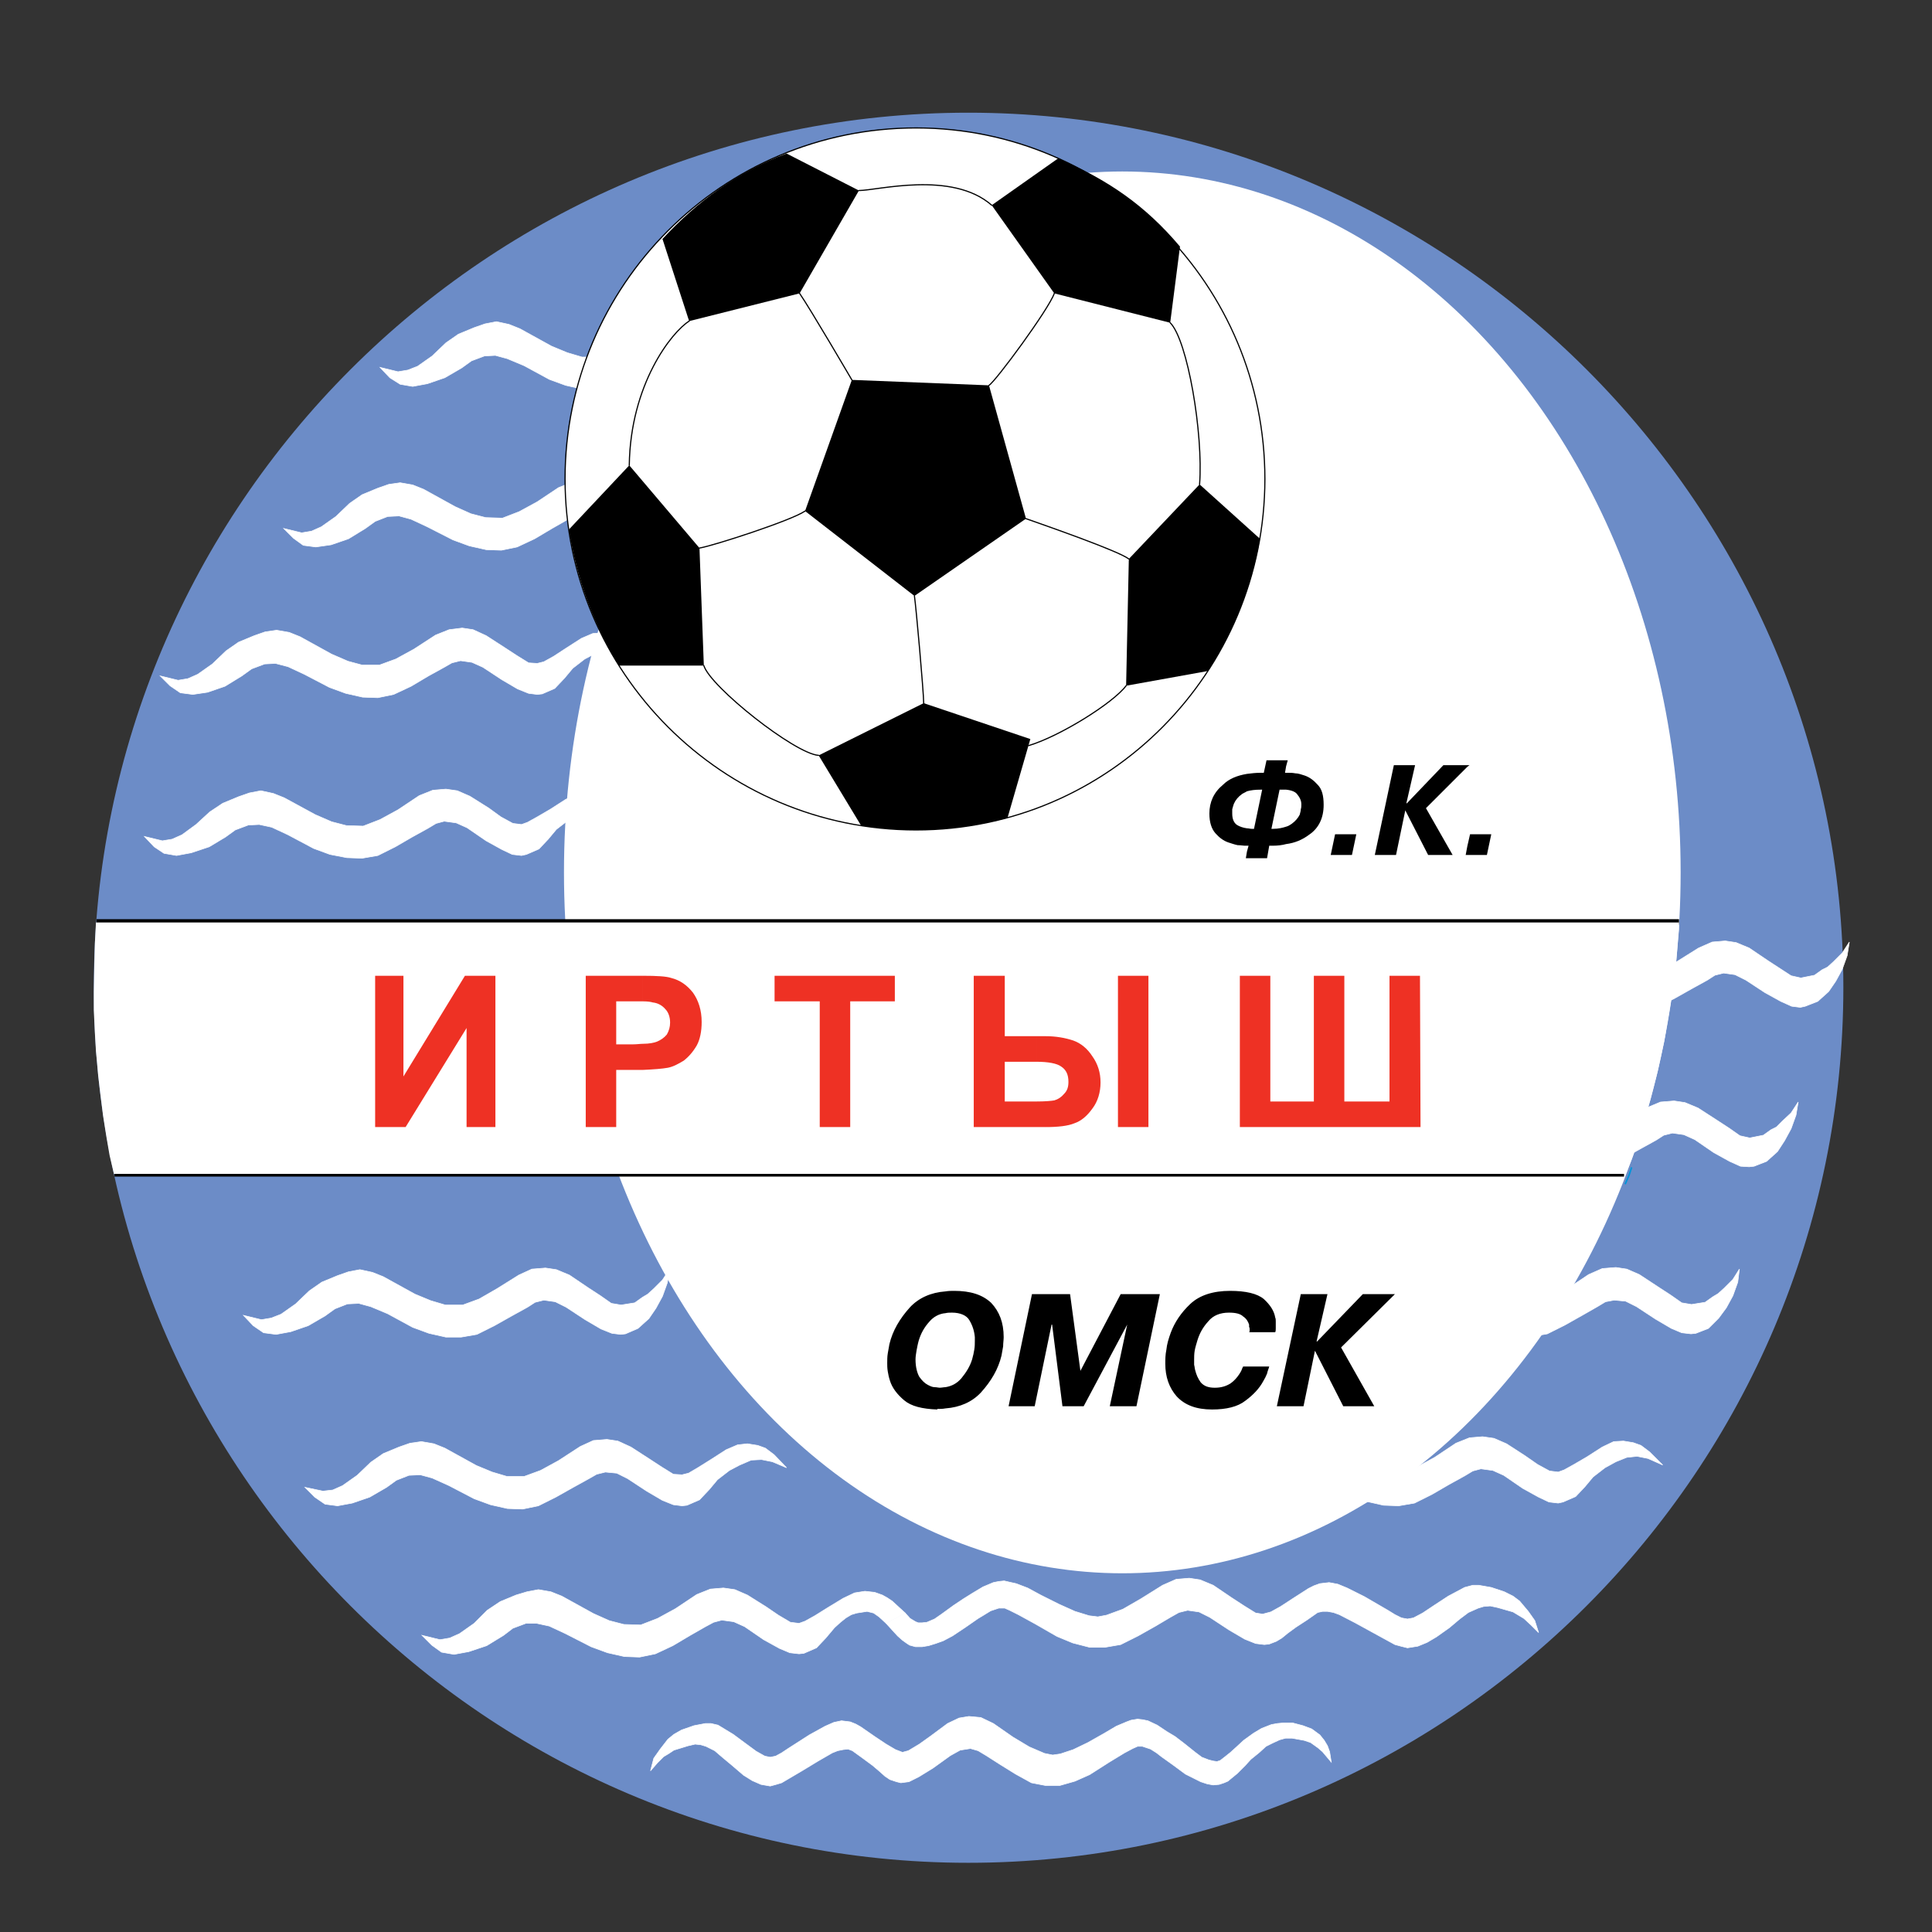 <?xml version="1.0" encoding="iso-8859-1"?>
<!-- Generator: Adobe Illustrator 24.0.1, SVG Export Plug-In . SVG Version: 6.00 Build 0)  -->
<svg version="1.1" id="Layer_1" xmlns="http://www.w3.org/2000/svg" xmlns:xlink="http://www.w3.org/1999/xlink" x="0px" y="0px"
	 viewBox="0 0 660 660" style="enable-background:new 0 0 660 660;" xml:space="preserve">
<rect x="0" y="0" width="660" height="660" fill="#333333" stroke="none"/>
<path style="fill:#6C8CC7;" d="M330.788,38.5c-164.524,0-298.745,134.407-298.745,298.744
	c0,164.709,134.221,299.115,298.745,299.115c164.708,0,298.93-134.406,298.93-299.115C629.718,172.907,495.496,38.5,330.788,38.5z"
	/>
<g>
	<polyline style="fill:none;stroke:#0095DA;stroke-width:0.529;" points="555.169,404.54 556.471,401.567 557.401,398.777 	"/>
</g>
<g>
	<line style="fill:none;stroke:#000000;stroke-width:0.331;" x1="227.619" y1="352.133" x2="227.619" y2="352.927"/>
</g>
<polygon style="fill:#FFFFFF;stroke:#FFFFFF;stroke-width:0.199;" points="104.174,508.089 107.519,511.434 111.052,513.85 
	115.328,514.407 120.346,513.477 126.295,511.434 132.059,508.089 135.404,505.671 139.681,503.997 143.583,503.811 
	147.674,504.927 153.437,507.531 161.988,511.992 167.565,514.036 173.328,515.337 178.534,515.523 183.924,514.407 
	189.874,511.434 195.823,508.089 201.214,505.114 203.815,503.626 206.791,502.881 210.695,503.253 214.413,505.114 
	220.919,509.388 226.31,512.55 230.028,514.036 233.003,514.407 234.677,514.223 238.951,512.363 242.297,508.831 245.087,505.485 
	249.177,502.325 252.708,500.466 256.613,498.792 260.145,498.606 263.862,499.351 268.695,501.396 264.421,496.935 
	261.447,494.703 258.843,493.772 255.312,493.214 251.965,493.587 248.06,495.261 242.856,498.606 238.395,501.396 235.233,503.253 
	233.003,503.811 230.028,503.626 226.124,501.209 221.849,498.42 215.528,494.331 211.066,492.286 207.349,491.729 202.7,492.1 
	198.239,494.145 190.803,498.978 184.669,502.325 179.091,504.369 173.143,504.369 168.124,502.881 162.732,500.651 151.95,494.703 
	148.232,493.214 143.955,492.471 140.052,493.029 136.335,494.331 130.943,496.562 126.667,499.535 122.02,503.997 116.999,507.531 
	113.654,509.016 110.309,509.388 "/>
<polygon style="fill:#FFFFFF;stroke:#FFFFFF;stroke-width:0.199;" points="83.166,449.342 86.512,452.875 90.045,455.29 
	94.32,455.849 99.34,454.919 105.289,452.875 111.052,449.528 114.398,447.112 118.673,445.439 122.577,445.251 126.667,446.369 
	132.43,448.784 140.981,453.433 146.559,455.478 152.322,456.779 157.526,456.779 162.917,455.849 168.867,452.875 174.816,449.528 
	180.208,446.553 182.809,444.88 185.785,444.136 189.688,444.695 193.405,446.553 199.913,450.83 205.304,453.99 209.021,455.478 
	211.997,455.849 213.668,455.662 217.945,453.805 221.662,450.458 224.079,446.925 226.31,442.836 227.984,438.19 228.727,433.54 
	226.31,437.26 223.336,440.234 221.29,442.092 219.431,443.209 216.83,445.067 212.183,445.81 208.835,445.251 205.118,442.651 
	200.843,439.861 194.521,435.586 190.06,433.726 186.342,433.17 181.694,433.54 177.232,435.586 169.797,440.234 163.662,443.766 
	158.085,445.81 152.135,445.81 147.117,444.323 141.726,442.092 130.943,436.145 127.226,434.656 122.948,433.726 119.044,434.471 
	115.328,435.773 109.937,438.003 105.661,440.978 101.013,445.439 95.992,448.969 92.646,450.271 89.302,450.83 "/>
<polygon style="fill:#FFFFFF;stroke:#FFFFFF;stroke-width:0.199;" points="309.222,551.032 309.222,551.032 302.717,554.563 
	306.62,558.839 308.294,560.326 309.593,561.256 310.71,562 312.755,562.557 314.986,562.557 317.216,562.185 319.633,561.441 
	322.236,560.513 325.396,558.839 329.858,555.865 334.133,552.89 335.994,551.774 338.41,550.287 341.198,549.358 343.242,549.358 
	344.916,550.102 347.89,551.589 353.653,554.75 361.09,559.024 366.48,561.256 372.243,562.742 377.448,562.742 382.84,561.815 
	388.789,558.839 394.736,555.493 399.757,552.518 402.73,550.844 405.706,550.102 409.609,550.657 413.327,552.518 419.833,556.794 
	425.225,559.955 428.942,561.441 431.918,561.815 433.589,561.627 436.007,560.698 437.866,559.583 439.911,557.909 442.7,555.865 
	446.417,553.448 450.135,550.844 451.809,550.474 453.482,550.474 455.526,550.844 457.572,551.589 462.963,554.377 
	468.726,557.537 476.533,561.815 478.578,562.37 480.809,562.928 484.341,562.37 487.501,561.07 490.663,559.21 495.124,556.05 
	498.656,553.076 501.632,550.844 504.976,549.358 506.836,548.8 509.067,548.613 511.669,549.172 514.271,549.916 516.875,550.657 
	518.732,551.774 520.593,552.89 523.01,555.121 525.611,557.723 524.31,553.633 522.08,550.474 519.104,546.94 516.875,545.266 
	513.899,543.781 509.438,542.294 505.162,541.548 503.117,541.548 500.33,542.294 494.752,545.266 489.919,548.429 486.015,551.032 
	482.854,552.703 480.809,553.076 478.765,552.703 476.533,551.589 474.117,550.102 466.122,545.455 460.174,542.479 
	457.015,541.177 454.04,540.621 450.878,540.992 448.833,541.735 446.976,542.666 441.77,546.011 437.496,548.8 434.148,550.657 
	431.361,551.402 428.942,551.032 425.039,548.613 420.764,545.825 414.443,541.548 409.981,539.691 406.262,539.133 
	401.801,539.506 397.153,541.548 389.716,546.196 383.583,549.73 378.006,551.774 375.031,552.331 372.057,551.96 367.225,550.474 
	361.833,548.057 355.512,544.896 351.051,542.479 347.147,540.992 345.473,540.621 343.056,540.062 341.198,540.248 
	339.338,540.621 335.807,542.107 332.088,544.339 329.114,546.196 325.768,548.429 321.677,551.402 319.261,553.076 
	316.658,554.192 314.986,554.377 313.684,554.377 312.755,554.005 310.895,552.89 "/>
<polygon style="fill:#FFFFFF;stroke:#FFFFFF;stroke-width:0.199;" points="302.717,554.563 309.222,551.032 304.761,546.94 
	303.088,545.825 301.415,544.896 298.81,543.967 295.465,543.595 291.934,544.152 288.028,546.011 282.825,549.172 278.363,551.96 
	275.017,553.82 272.971,554.563 269.997,554.192 265.908,551.774 261.817,548.985 255.312,544.896 251.036,543.038 247.131,542.479 
	242.669,542.851 238.023,544.711 230.771,549.544 224.637,552.89 218.873,555.121 213.11,554.935 208.091,553.633 202.7,551.217 
	191.918,545.266 188.2,543.781 183.924,543.038 180.021,543.781 176.303,544.896 170.911,547.127 166.45,550.102 161.988,554.563 
	156.97,558.094 153.623,559.583 150.276,560.141 144.143,558.653 147.489,562 150.835,564.416 155.109,565.159 160.128,564.231 
	166.263,562.185 172.026,558.653 175.188,556.237 179.65,554.563 183.368,554.563 187.642,555.493 193.22,558.094 201.957,562.557 
	207.535,564.602 213.296,565.904 218.502,566.089 223.893,564.974 229.842,562.185 235.791,558.653 240.996,555.679 
	243.786,554.192 246.573,553.448 250.664,554.005 254.382,555.679 260.888,560.141 266.279,563.114 269.811,564.602 
	272.971,564.974 274.645,564.788 278.92,562.928 282.081,559.583 285.055,556.05 287.101,554.192 288.958,552.703 290.818,551.589 
	292.677,551.032 296.21,550.474 298.439,551.032 300.299,552.331 "/>
<polygon style="fill:#FFFFFF;stroke:#FFFFFF;stroke-width:0.199;" points="430.989,590.442 434.333,589.14 436.38,588.768 
	438.423,588.583 441.585,588.583 445.115,589.512 448.091,590.628 450.878,592.673 452.367,594.531 453.482,596.391 
	454.224,598.437 454.783,601.968 451.809,598.437 450.322,597.134 447.719,595.274 445.487,594.531 443.443,594.16 441.398,593.789 
	439.167,593.789 437.124,594.346 434.706,595.461 432.476,596.577 430.244,598.622 427.271,601.038 425.411,603.084 
	422.622,605.872 420.578,607.545 419.461,608.476 418.16,609.032 416.489,609.589 414.443,609.775 412.396,609.402 410.167,608.661 
	407.935,607.545 404.963,606.057 400.685,602.898 396.781,600.109 395.108,598.807 393.064,597.506 390.275,596.577 
	388.602,596.577 386.929,597.321 384.14,598.807 378.936,601.968 372.243,606.243 367.225,608.476 362.02,609.961 357.185,609.961 
	352.351,609.032 346.961,606.057 341.57,602.711 336.921,599.737 334.133,598.065 331.53,597.321 327.999,597.878 324.653,599.737 
	318.704,604.013 313.87,606.987 310.523,608.661 307.735,609.032 306.247,608.661 304.017,607.917 302.344,606.802 300.484,605.128 
	298.069,603.084 294.536,600.481 291.19,598.065 289.702,597.506 288.028,597.693 286.171,598.065 284.312,598.807 279.478,601.596 
	274.273,604.755 267.021,609.032 265.165,609.589 263.119,610.146 259.96,609.589 256.984,608.289 254.01,606.429 250.105,603.084 
	246.759,600.294 244.158,598.065 241.182,596.577 239.324,596.02 237.464,595.833 235.047,596.391 232.632,597.134 230.213,597.878 
	228.542,598.992 226.682,600.109 224.637,602.154 222.221,604.941 223.336,600.666 225.567,597.506 228.169,594.16 230.213,592.487 
	232.816,591 237.093,589.512 240.996,588.768 242.856,588.768 245.273,589.326 250.477,592.487 254.753,595.648 258.286,598.25 
	261.26,599.922 263.119,600.294 264.978,599.922 267.021,598.807 269.254,597.321 276.503,592.673 281.895,589.698 284.869,588.396 
	287.472,587.841 290.446,588.212 292.306,588.955 293.978,589.885 298.81,593.232 302.717,595.833 305.875,597.693 308.294,598.622 
	310.336,598.065 314.057,595.833 317.96,593.045 323.723,588.768 327.627,586.911 330.974,586.352 335.064,586.724 339.338,588.768 
	346.031,593.417 351.609,596.763 356.813,598.992 359.601,599.55 362.205,599.178 366.666,597.693 371.685,595.274 377.263,592.115 
	381.352,589.698 384.884,588.212 386.371,587.654 388.602,587.282 390.275,587.468 392.135,587.841 395.294,589.326 
	398.641,591.559 401.429,593.232 404.59,595.648 408.307,598.622 410.539,600.294 412.955,601.224 414.443,601.596 415.744,601.782 
	416.859,601.411 418.533,600.109 420.392,598.622 422.436,596.763 424.853,594.531 428.199,592.115 "/>
<polygon style="fill:#FFFFFF;stroke:#FFFFFF;stroke-width:0.199;" points="403.475,506.972 406.82,510.505 410.167,512.735 
	414.443,513.477 419.461,512.55 425.598,510.505 431.174,507.159 434.52,504.742 438.981,503.068 442.7,502.881 446.976,503.811 
	452.552,506.415 461.289,511.061 466.867,512.922 472.63,514.223 477.835,514.407 483.226,513.477 489.175,510.505 494.938,507.159 
	500.33,504.183 503.117,502.511 505.906,501.768 509.996,502.325 513.713,503.997 520.221,508.46 525.611,511.434 529.143,513.107 
	532.304,513.477 533.977,513.107 538.253,511.248 541.413,507.902 544.203,504.555 548.293,501.396 552.01,499.351 555.728,497.862 
	559.26,497.491 562.977,498.234 567.997,500.466 563.536,496.005 560.562,493.772 557.958,492.843 554.612,492.286 551.265,492.471 
	547.362,494.331 542.157,497.678 537.695,500.279 534.348,502.139 532.304,502.881 529.329,502.511 525.239,500.279 
	520.964,497.307 514.643,493.214 510.367,491.357 506.464,490.799 502.003,491.172 497.355,493.029 490.105,497.862 483.97,501.209 
	478.206,503.44 472.443,503.253 467.424,501.953 461.848,499.535 451.25,493.772 447.533,492.286 443.258,491.357 439.352,492.1 
	435.635,493.401 430.244,495.633 425.783,498.606 421.135,502.881 416.302,506.415 412.955,507.902 409.609,508.46 "/>
<polygon style="fill:#FFFFFF;stroke:#FFFFFF;stroke-width:0.199;" points="448.833,449.342 452.18,452.69 455.713,455.105 
	459.803,455.662 465.007,454.733 470.957,452.69 476.72,449.342 480.066,446.925 484.341,445.251 488.246,445.067 492.335,446.182 
	497.911,448.599 506.65,453.247 512.227,455.29 517.99,456.593 523.195,456.593 528.586,455.662 534.535,452.69 540.483,449.342 
	545.688,446.369 548.477,444.695 551.452,444.136 555.355,444.508 559.075,446.369 565.581,450.643 570.973,453.805 574.504,455.29 
	577.663,455.662 579.336,455.478 583.613,453.805 587.146,450.271 589.747,446.74 591.979,442.651 593.651,438.003 594.208,433.54 
	591.979,437.073 589.004,440.047 586.96,441.907 585.101,443.023 582.499,444.88 577.85,445.625 574.504,445.067 570.786,442.464 
	566.508,439.675 560.003,435.399 555.728,433.54 552.01,432.983 547.362,433.354 542.714,435.399 535.465,440.234 529.329,443.581 
	523.565,445.625 517.804,445.625 512.786,444.136 507.395,441.907 496.612,435.958 492.893,434.471 488.618,433.54 484.714,434.284 
	480.994,435.586 475.602,437.817 471.329,440.79 466.681,445.251 461.661,448.784 458.315,450.086 454.968,450.643 "/>
<polygon style="fill:#FFFFFF;stroke:#FFFFFF;stroke-width:0.199;" points="486.2,337.615 489.547,341.149 493.079,343.378 
	497.355,344.122 502.373,343.192 508.322,341.149 514.085,337.801 517.433,335.386 521.895,333.712 525.611,333.526 
	529.887,334.456 535.465,337.06 544.017,341.706 549.593,343.75 555.355,344.865 560.562,345.052 565.952,344.122 571.902,341.149 
	577.85,337.801 583.241,334.828 585.844,333.154 588.818,332.411 592.723,332.967 596.44,334.828 602.947,339.102 608.338,342.076 
	612.056,343.75 615.029,344.122 616.703,343.75 620.979,342.076 624.698,338.73 627.114,335.2 629.345,331.11 631.017,326.462 
	631.762,321.813 629.345,325.532 626.371,328.506 624.327,330.367 622.466,331.295 619.863,333.154 615.216,334.085 611.87,333.339 
	608.153,330.923 603.877,328.135 597.556,323.858 593.095,322 589.375,321.441 584.915,321.813 580.267,323.858 572.83,328.506 
	566.695,331.853 561.119,334.085 555.169,334.085 550.337,332.596 544.758,330.367 533.977,324.417 530.258,322.93 525.984,322 
	522.08,322.743 518.362,324.045 512.969,326.277 508.694,329.25 504.047,333.712 499.028,337.244 495.682,338.545 492.335,339.102 
	"/>
<polygon style="fill:#FFFFFF;stroke:#FFFFFF;stroke-width:0.199;" points="468.726,392.271 472.072,395.618 475.602,398.034 
	479.88,398.777 484.9,397.848 490.849,395.804 496.612,392.457 499.958,389.855 504.233,388.367 508.137,388.182 512.227,389.112 
	517.99,391.713 526.542,396.36 532.119,398.219 537.882,399.522 543.086,399.708 548.477,398.591 554.427,395.804 560.375,392.457 
	565.765,389.483 568.369,387.81 571.343,387.065 575.247,387.623 578.965,389.297 585.473,393.758 590.864,396.732 594.581,398.406 
	597.556,398.591 599.228,398.406 603.505,396.732 607.223,393.386 609.639,389.669 611.87,385.578 613.544,380.931 614.288,376.469 
	611.87,380.189 608.896,382.976 606.851,385.021 604.991,385.95 602.39,387.81 597.742,388.739 594.395,387.996 590.678,385.392 
	586.401,382.604 580.081,378.515 575.619,376.656 571.902,376.097 567.254,376.469 562.792,378.329 555.355,383.162 
	549.221,386.508 543.644,388.739 537.695,388.553 532.676,387.251 527.285,384.835 516.503,378.887 512.786,377.399 
	508.508,376.656 504.604,377.399 500.887,378.515 495.496,380.745 491.219,383.905 486.572,388.182 481.553,391.713 
	478.206,393.201 474.861,393.758 "/>
<ellipse style="fill:#FFFFFF;" cx="383.397" cy="298.019" rx="190.735" ry="239.44"/>
<g>
	<line style="fill:none;stroke:#000000;stroke-width:1.853;" x1="39.107" y1="401.01" x2="554.799" y2="401.01"/>
</g>
<g>
	<line style="fill:none;stroke:#000000;stroke-width:1.853;" x1="32.973" y1="314.937" x2="573.573" y2="314.937"/>
</g>
<path d="M501.258,292.07v-2.976l0.931-4.089h7.249l-1.488,7.065H501.258L501.258,292.07z M501.258,261.955v-0.557h0.745
	L501.258,261.955z M439.352,259.724h0.559l-0.559,2.045V259.724L439.352,259.724z M439.352,263.999h0.744
	c0.745,0,1.488,0,2.418,0.186c0.928,0,2.044,0.372,3.159,0.744c1.674,0.558,3.159,1.674,4.461,3.159
	c1.489,1.488,2.045,3.719,2.045,6.879c0,4.461-1.673,7.994-5.02,10.224c-2.23,1.673-4.832,2.789-7.808,3.16v-5.947
	c0.744-0.186,1.302-0.559,1.86-0.93c1.302-0.93,2.23-2.045,2.788-3.161c0.186-0.743,0.372-1.3,0.372-1.858
	c0.187-0.559,0.187-1.116,0.187-1.673c0-1.302-0.559-2.416-1.488-3.532c-0.556-0.745-1.858-1.302-3.719-1.488V263.999
	L439.352,263.999z M501.258,261.398v0.557l-14.128,14.128l9.11,15.987h-8.366l-7.808-15.244l0,0l-3.162,15.244h-7.25l6.506-30.672
	h7.251l-2.975,13.012h0.185l12.456-13.012H501.258L501.258,261.398z M501.258,289.094l-0.557,2.976h0.557V289.094L501.258,289.094z
	 M456.085,285.005h7.25l-1.487,7.065h-7.251L456.085,285.005z M426.526,288.909h-0.557v-5.948c0.557,0,1.115,0.187,1.672,0.187
	h0.744l2.789-13.386h-0.558c-1.859,0-3.344,0.187-4.647,0.558v-5.949c1.485-0.186,2.973-0.372,4.647-0.372h1.117l0.93-4.275h6.69
	v2.045l-0.371,2.229h0.371v5.763c-0.371,0-1.115,0-1.672,0h-0.557l-2.79,13.386h0.558c1.86,0,3.346-0.372,4.461-0.744v5.947
	c-1.301,0.372-2.972,0.558-4.461,0.558h-1.302l-0.742,4.278h-6.879v-2.232L426.526,288.909z M425.969,288.909h-0.745
	c-0.557,0-1.301-0.186-2.417-0.186c-0.928-0.186-2.044-0.557-3.16-0.927c-1.674-0.559-3.159-1.674-4.461-3.162
	c-1.302-1.486-2.045-3.718-2.045-6.693c0-3.902,1.487-7.248,4.646-9.852c2.045-2.044,4.834-3.159,8.181-3.718v5.949
	c-0.559,0.373-1.116,0.559-1.673,0.93c-1.302,0.929-2.231,2.044-2.789,3.346c-0.185,0.557-0.371,1.115-0.557,1.859
	c0,0.558,0,1.115,0,1.485c0,1.861,0.557,3.162,1.672,3.905c0.929,0.559,2.045,0.93,3.347,1.116V288.909L425.969,288.909z
	 M425.969,293.187h-0.371l0.371-2.232V293.187z"/>
<path d="M322.979,441.162c1.116-0.185,2.045-0.185,2.976-0.185c5.576,0,9.666,1.302,12.64,4.089
	c2.79,2.976,4.276,6.693,4.276,11.712c0,0.929-0.187,2.045-0.187,3.16c-0.185,1.115-0.372,2.231-0.558,3.161
	c-1.115,4.648-3.532,8.737-7.063,12.643c-2.976,3.16-7.065,5.02-12.085,5.391v-7.251c2.232-0.372,3.903-1.302,5.391-2.973
	c1.674-2.047,2.975-4.092,3.718-6.508c0.372-1.302,0.559-2.231,0.744-3.347c0.187-1.115,0.187-2.044,0.187-2.973
	c0-0.187,0-0.374,0-0.558c0-0.187,0-0.559,0-0.744c-0.187-2.045-0.745-3.904-1.86-5.763c-0.928-1.673-3.159-2.602-5.946-2.602
	c-0.745,0-1.489,0-2.232,0.185V441.162L322.979,441.162z M359.416,452.503h-0.187l-5.763,27.886h-8.922l7.992-38.297h13.015
	l3.531,26.212l13.758-26.212h13.384l-7.993,38.297h-9.11l5.949-27.886l0,0l-14.872,27.886h-7.251L359.416,452.503L359.416,452.503z
	 M433.589,466.816c-0.185,0.745-0.556,1.488-0.742,2.419c-0.372,0.929-0.744,1.673-1.302,2.601
	c-1.301,2.417-3.347,4.648-6.135,6.692c-2.603,2.046-6.506,2.976-11.34,2.976c-5.39,0-9.294-1.488-12.083-4.462
	c-2.603-2.974-3.904-6.693-3.904-11.154c0-1.487,0-2.974,0.372-4.834c0.186-1.858,0.743-3.718,1.488-5.763
	c1.299-3.531,3.531-6.876,6.69-9.852c3.162-2.975,7.81-4.461,13.573-4.461c5.391,0,9.294,0.929,11.526,2.789
	c2.229,2.044,3.531,4.089,3.902,6.32c0.187,0.372,0.187,0.929,0.187,1.301s0,0.744,0,1.116c0,0.558,0,0.93,0,1.302
	c0,0.372,0,0.928-0.187,1.3h-8.922c0.185-0.186,0.185-0.372,0.185-0.558c0-0.184,0-0.371,0-0.371c0-0.372,0-0.559-0.185-0.93
	c0-0.186,0-0.557,0-0.743c-0.372-1.116-0.93-2.045-2.045-2.789c-0.93-0.93-2.603-1.3-4.834-1.3c-2.975,0-5.39,0.928-7.064,2.974
	c-1.859,2.045-2.974,4.09-3.717,6.507c-0.371,1.301-0.745,2.416-0.93,3.531c-0.187,1.117-0.187,2.232-0.187,2.976
	c0,0.558,0,1.114,0,1.858c0.187,0.557,0.187,1.302,0.372,1.859c0.374,1.488,0.931,2.79,1.86,4.089
	c1.116,1.302,2.603,1.86,4.833,1.86c2.23,0,3.904-0.558,5.392-1.488c1.301-0.929,2.23-2.045,2.973-3.159
	c0.372-0.559,0.559-0.93,0.744-1.302c0.187-0.557,0.372-0.93,0.559-1.302H433.589L433.589,466.816z M465.565,442.092h10.967
	L458.13,460.31l11.339,20.079h-10.596l-9.668-18.964l0,0l-3.903,18.964h-9.109l8.179-38.297h9.11l-3.719,16.174h0.187
	L465.565,442.092z M320.192,481.504c-5.206-0.186-8.925-1.115-11.341-3.162c-2.418-2.044-4.09-4.275-4.835-6.692
	c-0.371-1.117-0.557-2.044-0.742-3.161c-0.186-1.115-0.186-2.045-0.186-2.787c0-1.116,0-2.231,0.186-3.348
	c0.186-1.115,0.372-2.23,0.557-3.16c1.115-4.648,3.532-8.738,7.064-12.643c2.975-3.159,7.065-5.018,12.084-5.391v7.436
	c-2.231,0.186-4.089,1.301-5.391,2.789c-1.86,2.045-2.975,4.09-3.718,6.507c-0.372,1.301-0.558,2.416-0.743,3.346
	c-0.187,1.115-0.372,2.232-0.372,3.16c0,2.603,0.557,4.648,1.302,5.948c0.929,1.302,1.857,2.231,2.973,2.79
	c0.744,0.372,1.488,0.744,2.231,0.744c0.744,0,1.301,0.186,1.672,0.186c0.744,0,1.487-0.186,2.045-0.186v7.251
	c-0.93,0.186-1.86,0.186-2.787,0.186V481.504z"/>
<polygon style="fill:#FFFFFF;stroke:#FFFFFF;stroke-width:0.199;" points="129.827,125.502 133.173,129.034 136.706,131.266 
	140.981,132.01 146,131.08 151.95,129.034 157.713,125.688 161.059,123.271 165.521,121.599 169.239,121.412 173.328,122.529 
	179.091,124.945 187.642,129.593 193.22,131.638 198.983,132.94 204.187,132.94 209.579,132.01 215.528,129.034 221.477,125.688 
	226.869,122.712 229.47,121.04 232.445,120.297 236.35,120.856 240.065,122.712 246.573,126.99 251.965,129.964 255.684,131.638 
	258.658,132.01 260.331,131.823 264.606,129.964 268.323,126.619 270.74,123.084 272.971,118.995 274.645,114.348 275.388,109.701 
	272.971,113.419 269.997,116.393 267.952,118.252 266.094,119.367 263.491,121.227 258.843,121.971 255.497,121.227 251.778,118.81 
	247.504,116.022 241.182,111.747 236.721,109.886 233.003,109.33 228.355,109.701 223.893,111.747 216.458,116.393 210.323,119.738 
	204.746,121.971 198.796,121.971 193.778,120.484 188.386,118.252 177.604,112.302 173.887,110.816 169.611,109.886 
	165.706,110.631 161.988,111.931 156.598,114.162 152.322,117.136 147.674,121.599 142.654,125.129 139.308,126.432 135.963,126.99 
	"/>
<polygon style="fill:#FFFFFF;stroke:#FFFFFF;stroke-width:0.199;" points="49.331,285.75 52.677,289.281 56.025,291.513 
	60.301,292.256 65.318,291.327 71.455,289.281 77.031,285.936 80.377,283.518 84.84,281.845 88.557,281.661 92.834,282.589 
	98.409,285.191 107.146,289.839 112.724,291.884 118.487,293 123.692,293.187 129.083,292.256 135.033,289.281 140.796,285.936 
	146.187,282.961 148.975,281.288 151.763,280.544 155.852,281.102 159.573,282.775 166.079,287.237 171.469,290.211 
	175.002,291.884 178.161,292.256 179.835,291.884 184.111,290.024 187.27,286.679 190.06,283.332 194.149,280.172 197.867,278.127 
	201.586,276.641 205.118,276.269 208.835,277.013 213.854,279.242 209.393,274.781 206.419,272.552 203.815,271.621 200.47,271.064 
	197.125,271.25 193.22,273.107 188.015,276.455 183.552,279.057 180.208,280.915 178.161,281.661 175.188,281.288 171.096,279.057 
	167.007,276.083 160.501,271.993 156.225,270.133 152.322,269.576 147.861,269.948 143.213,271.807 135.963,276.641 
	129.827,279.987 124.064,282.218 118.301,282.032 113.281,280.73 107.705,278.313 97.109,272.552 93.391,271.064 89.116,270.133 
	85.21,270.878 81.492,272.179 76.101,274.409 71.64,277.384 66.992,281.661 62.159,285.191 58.812,286.679 55.466,287.237 "/>
<polygon style="fill:#FFFFFF;stroke:#FFFFFF;stroke-width:0.199;" points="96.923,180.529 100.269,183.875 103.615,186.293 
	107.89,186.85 113.096,186.107 119.044,184.062 124.809,180.529 128.153,178.112 132.43,176.44 136.335,176.254 140.424,177.368 
	146,179.972 154.739,184.433 160.315,186.479 166.079,187.779 171.283,187.964 176.674,186.85 182.623,184.062 188.572,180.529 
	193.778,177.554 196.566,176.068 199.354,175.324 203.444,175.883 207.163,177.554 213.668,182.016 219.059,184.992 
	222.593,186.479 225.752,186.85 227.425,186.666 231.702,184.992 235.233,181.645 237.836,177.927 240.065,173.836 241.739,169.19 
	242.297,164.727 240.065,168.445 237.093,171.233 235.047,173.093 233.188,174.209 230.586,176.068 225.938,176.997 
	222.593,176.254 218.688,173.65 214.598,170.863 208.091,166.771 203.815,164.914 200.098,164.357 195.451,164.727 190.803,166.586 
	183.552,171.419 177.417,174.766 171.655,176.997 165.892,176.81 160.872,175.51 155.481,173.093 144.699,167.144 140.981,165.657 
	136.706,164.914 132.8,165.472 129.083,166.771 123.692,169.003 119.418,171.978 114.77,176.44 109.75,179.972 106.403,181.458 
	103.057,182.016 "/>
<polygon style="fill:#FFFFFF;stroke:#FFFFFF;stroke-width:0.199;" points="54.723,230.907 58.069,234.255 61.602,236.67 
	65.877,237.229 70.896,236.485 76.846,234.441 82.609,230.907 85.955,228.492 90.417,226.818 94.135,226.633 98.409,227.748 
	103.987,230.352 112.538,234.814 118.115,236.857 123.878,238.159 129.083,238.344 134.474,237.229 140.424,234.441 
	146.372,230.907 151.763,227.935 154.367,226.446 157.341,225.703 161.244,226.262 164.963,227.935 171.469,232.21 176.86,235.371 
	180.58,236.857 183.552,237.229 185.226,237.044 189.502,235.185 192.848,231.652 195.637,228.307 199.726,225.145 203.258,223.287 
	207.163,221.798 210.695,221.427 214.413,222.171 219.245,224.217 214.97,219.754 211.997,217.524 209.393,216.594 206.047,216.222 
	202.514,216.408 198.61,218.082 193.405,221.427 189.13,224.217 185.785,226.075 183.552,226.633 180.58,226.446 176.674,224.031 
	172.398,221.242 166.079,217.152 161.615,215.106 157.898,214.549 153.437,215.106 148.791,216.966 141.354,221.798 
	135.218,225.145 129.642,227.19 123.692,227.19 118.859,225.888 113.281,223.472 102.5,217.524 98.783,216.035 94.507,215.292 
	90.601,215.851 86.883,217.152 81.492,219.383 77.218,222.357 72.57,226.818 67.55,230.352 64.203,231.837 60.857,232.396 "/>
<g>
	<g>
		<path style="fill:#FFFFFF;stroke:#000000;stroke-width:0.397;stroke-linecap:round;stroke-linejoin:round;" d="M312.94,283.518
			c65.81,0,119.164-53.91,119.164-119.906c0-66.181-53.354-119.908-119.164-119.908c-66.182,0-119.908,53.726-119.908,119.908
			C193.033,229.608,246.759,283.518,312.94,283.518z"/>
		<polygon points="291.004,129.777 337.851,131.638 350.492,177.182 312.383,203.58 275.017,174.581 		"/>
		<path d="M268.695,52.443l24.726,12.641l-20.265,35.137l-37.737,9.48L226.31,81.63C238.208,68.803,251.778,58.765,268.695,52.443z"
			/>
		<path d="M403.103,84.232l-3.346,26.026l-39.597-10.038l-21.378-30.118l22.68-15.987C378.379,61.367,391.205,70.102,403.103,84.232
			z"/>
		<path d="M412.583,229.235l-27.885,5.02l0.929-43.315l24.168-25.468l20.635,18.59C427.642,200.42,421.135,216.035,412.583,229.235z
			"/>
		<path d="M294.164,282.032l-14.5-23.982l35.878-17.845l36.439,12.268l-7.809,26.956c-10.039,2.604-20.822,4.089-31.232,4.089
			C306.992,283.518,300.113,282.961,294.164,282.032z"/>
		<path d="M194.335,180.901l20.635-21.936l23.981,28.255l1.489,40.156h-28.816l-0.372-0.372
			C202.514,212.877,197.125,197.817,194.335,180.901z"/>
		<g>
			<path style="fill:none;stroke:#000000;stroke-width:0.397;stroke-linecap:round;stroke-linejoin:round;" d="M235.419,109.701
				c-5.949,3.718-20.078,21.564-20.449,49.264"/>
		</g>
		<g>
			<path style="fill:none;stroke:#000000;stroke-width:0.397;stroke-linecap:round;stroke-linejoin:round;" d="M273.156,100.221
				c3.72,5.391,17.848,29.557,17.848,29.557"/>
		</g>
		<g>
			<path style="fill:none;stroke:#000000;stroke-width:0.397;stroke-linecap:round;stroke-linejoin:round;" d="M360.16,100.221
				c-1.861,5.391-20.077,30.115-22.309,31.417"/>
		</g>
		<g>
			<path style="fill:none;stroke:#000000;stroke-width:0.397;stroke-linecap:round;stroke-linejoin:round;" d="M275.017,174.581
				c-4.461,3.16-31.418,11.897-36.065,12.64"/>
		</g>
		<g>
			<path style="fill:none;stroke:#000000;stroke-width:0.397;stroke-linecap:round;stroke-linejoin:round;" d="M350.492,177.182
				c6.88,2.419,31.418,10.969,35.135,13.757"/>
		</g>
		<g>
			<path style="fill:none;stroke:#000000;stroke-width:0.397;stroke-linecap:round;stroke-linejoin:round;" d="M312.383,203.58
				c0.557,3.72,3.159,32.905,3.159,36.624"/>
		</g>
		<g>
			<path style="fill:none;stroke:#000000;stroke-width:0.397;stroke-linecap:round;stroke-linejoin:round;" d="M240.44,227.377
				c2.229,7.25,31.045,30.116,39.224,30.673"/>
		</g>
		<g>
			<path style="fill:none;stroke:#000000;stroke-width:0.397;stroke-linecap:round;stroke-linejoin:round;" d="M293.421,65.084
				c6.32,0,31.79-6.878,45.36,5.018"/>
		</g>
		<g>
			<path style="fill:none;stroke:#000000;stroke-width:0.397;stroke-linecap:round;stroke-linejoin:round;" d="M399.757,110.258
				c5.949,5.949,11.341,37.925,10.039,55.213"/>
		</g>
		<g>
			<path style="fill:none;stroke:#000000;stroke-width:0.397;stroke-linecap:round;stroke-linejoin:round;" d="M384.698,234.255
				c-4.462,5.95-22.679,17.287-33.276,20.449"/>
		</g>
	</g>
</g>
<polygon style="fill:#FFFFFF;" points="38.921,401.01 555.355,401.01 557.401,396.174 558.702,392.643 560.003,388.367 
	561.304,384.092 562.792,379.073 563.908,375.168 566.324,365.873 568.555,355.648 570.229,345.795 571.343,339.102 571.902,334.27 
	572.644,328.506 573.202,321.441 573.573,317.539 573.573,315.13 32.786,315.124 32.414,322.185 32.229,328.878 32.042,338.918 
	32.042,341.335 32.042,345.052 32.414,352.859 32.786,359.181 33.158,363.086 33.53,367.36 34.275,373.682 35.204,381.117 
	36.32,388.182 37.434,394.688 "/>
<path style="fill:#EE3124;" d="M354.025,385.021v-8.738c2.976,0,5.02-0.186,6.135-0.372c1.302-0.371,2.417-1.115,3.346-2.229
	c1.115-1.117,1.487-2.417,1.487-4.091c0-2.416-0.743-4.089-2.415-5.206c-1.487-1.115-4.462-1.672-8.552-1.672v-8.738h3.16
	c3.532,0,6.692,0.559,9.481,1.489c2.603,0.93,4.833,2.787,6.506,5.391c1.859,2.601,2.788,5.577,2.788,8.923
	c0,3.347-0.93,6.506-2.788,8.925c-1.858,2.601-3.904,4.274-6.135,5.02c-2.23,0.929-5.576,1.3-9.853,1.3H354.025L354.025,385.021z
	 M381.91,333.339h10.411v51.682H381.91V333.339L381.91,333.339z M423.551,333.339h10.411v42.944h14.871v-42.944h10.411v42.944
	h15.432v-42.944h10.41l0.186,51.682h-61.721V333.339z M354.025,353.974v8.738h-0.187h-10.596v13.57h10.039c0.372,0,0.557,0,0.744,0
	v8.738h-21.378v-51.682h10.596v20.635H354.025L354.025,353.974z M219.617,365.501v-8.923c2.232,0,3.904-0.372,4.833-0.744
	c1.302-0.559,2.419-1.302,3.348-2.417c0.745-1.301,1.116-2.603,1.116-4.09c0-1.859-0.559-3.532-1.673-4.647
	c-1.117-1.302-2.604-2.045-4.276-2.232c-0.558-0.185-1.674-0.372-3.347-0.372v-8.737c4.833,0,7.995,0.187,9.668,0.746
	c2.976,0.744,5.393,2.417,7.436,5.018c1.858,2.604,2.976,5.95,2.976,10.039c0,3.162-0.559,5.949-1.674,7.996
	c-1.302,2.228-2.79,3.902-4.462,5.204c-1.859,1.114-3.533,2.044-5.391,2.415C226.124,365.128,223.336,365.315,219.617,365.501
	L219.617,365.501z M280.036,385.021v-42.945h-15.43v-8.737h41.084v8.737h-15.244v42.945H280.036z M128.153,333.339h9.668v34.394
	l21.007-34.394h10.411v51.682h-9.852v-33.834l-20.823,33.834h-10.41V333.339L128.153,333.339z M219.617,333.339v8.737
	c-1.115,0-2.416,0-4.089,0h-5.019v14.688h5.763c1.301,0,2.415-0.186,3.345-0.186v8.923c-0.744,0-1.485,0-2.416,0h-6.692v19.52
	h-10.411v-51.682h16.732C217.76,333.339,218.688,333.339,219.617,333.339z"/>
</svg>
